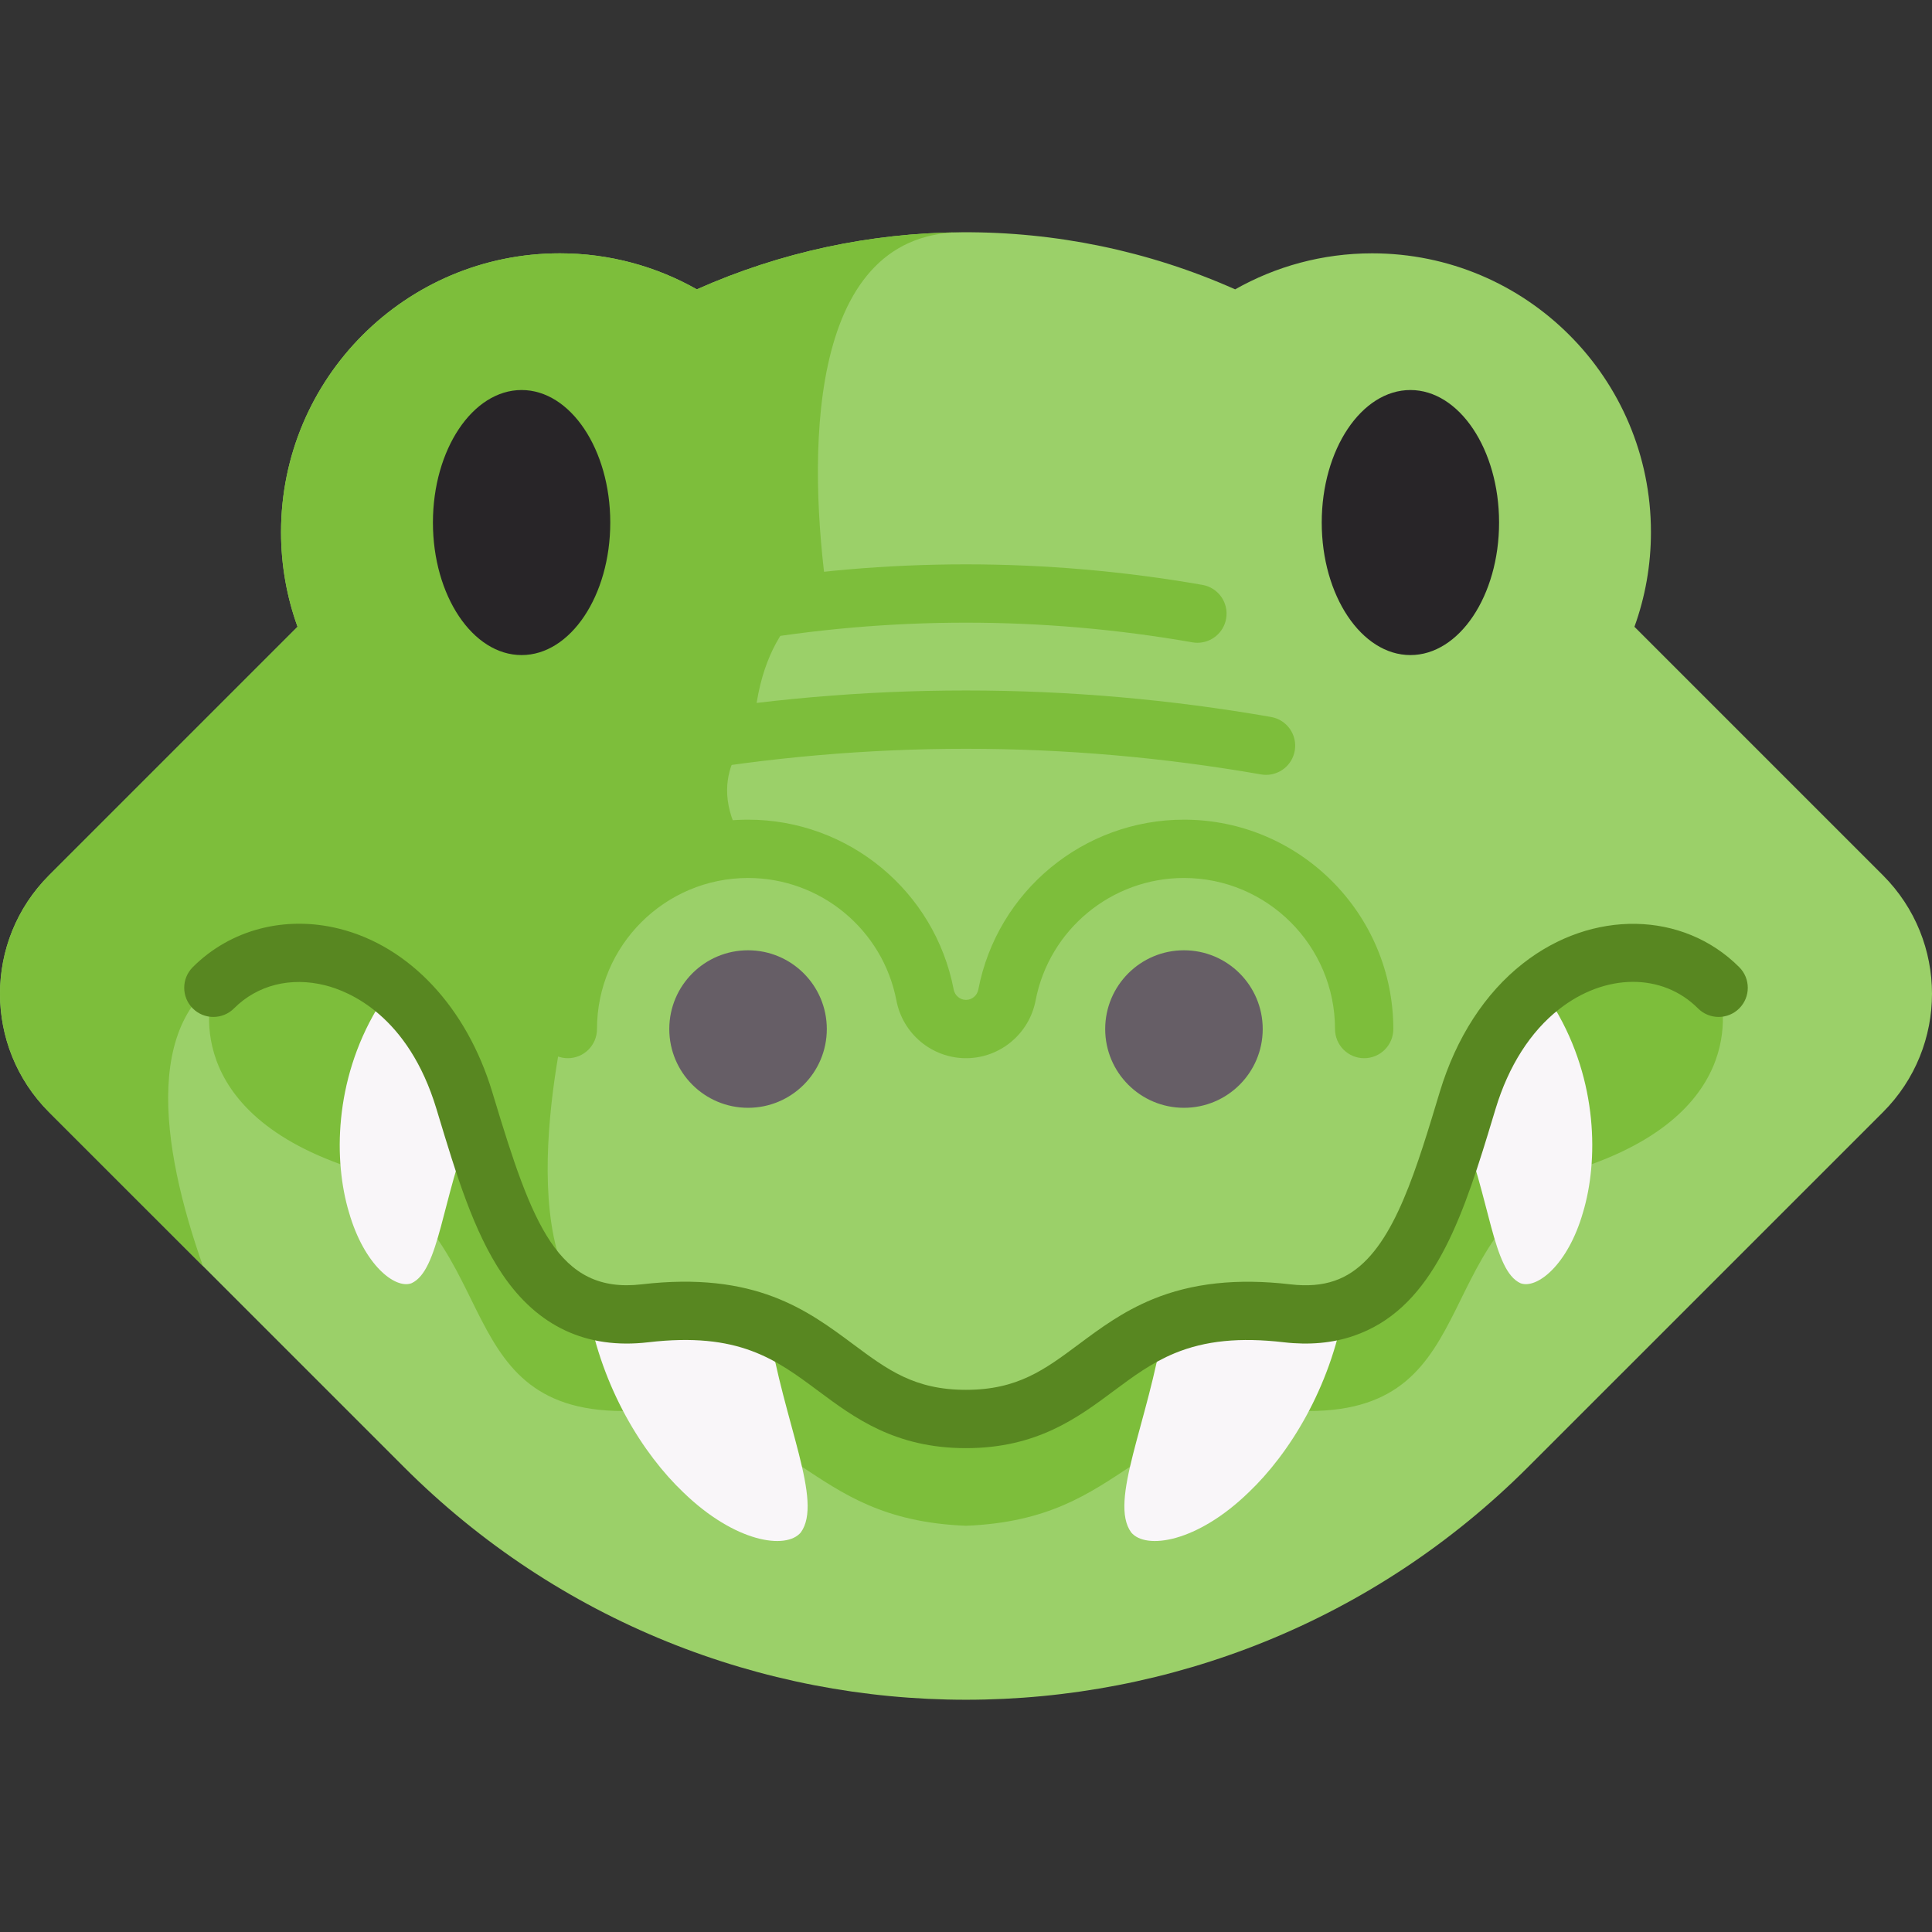 <svg id="Capa_1" enable-background="new 0 0 512 512" height="512" viewBox="0 0 512 512" width="512" xmlns="http://www.w3.org/2000/svg"><rect x="0" y="0" width="512" height="512" fill="#333333" stroke="none"/><g><path d="m499.001 294.743-93.994 93.984c-82.288 82.298-215.725 82.298-298.013 0l-53.218-53.217-40.777-40.766c-17.332-17.333-17.332-45.441 0-62.784l65.855-65.855c-2.834-7.828-4.375-16.278-4.375-25.088 0-40.808 33.072-73.881 73.88-73.881 13.196 0 25.585 3.475 36.309 9.545 22.183-9.876 45.999-14.923 69.836-15.119.155-.011.31-.011.465-.011 24.685-.134 49.402 4.902 72.36 15.13 10.724-6.07 23.113-9.545 36.309-9.545 40.808 0 73.88 33.072 73.88 73.881 0 8.811-1.541 17.26-4.375 25.088l65.855 65.855c17.335 17.343 17.335 45.451.003 62.783z" fill="#9bd069"/><path d="m219.117 157.304s-17.922 6.101-19.401 36.868c0 0-14.768 11.748-1.479 30.776 0 0-33.476-6.019-46.475 36.826 0 0-17.301 63.59 4.002 84.925-.538-.289-17.694-9.917-24.168-29.111-6.577-19.494-15.378-82.567-67.106-61.584-27.457 11.138-21.934 47.664-10.714 79.506l-40.777-40.766c-17.332-17.333-17.332-45.441 0-62.784l65.855-65.855c-2.834-7.828-4.375-16.278-4.375-25.088 0-40.808 33.072-73.881 73.88-73.881 13.196 0 25.585 3.475 36.309 9.545 22.183-9.876 45.999-14.923 69.836-15.119-41.613.445-40.175 61.315-35.387 95.742z" fill="#7dbe3b"/><g fill="#282528"><path d="m138.229 103.361c-12.957 0-23.499 15.755-23.499 35.12s10.542 35.12 23.499 35.12 23.498-15.755 23.498-35.12c.001-19.365-10.541-35.12-23.498-35.12z"/><path d="m373.771 103.361c-12.957 0-23.499 15.755-23.499 35.12s10.542 35.12 23.499 35.12 23.499-15.755 23.499-35.12-10.542-35.12-23.499-35.12z"/></g><circle cx="198.24" cy="272.707" fill="#665e66" r="20.872"/><circle cx="313.76" cy="272.707" fill="#665e66" r="20.872"/><path d="m361.519 280.433c-4.267 0-7.726-3.459-7.726-7.726 0-22.074-17.959-40.033-40.033-40.033-19.176 0-35.712 13.658-39.319 32.476-1.698 8.856-9.453 15.283-18.441 15.283s-16.743-6.428-18.44-15.284c-3.608-18.817-20.144-32.476-39.319-32.476-22.074 0-40.033 17.959-40.033 40.033 0 4.267-3.459 7.726-7.726 7.726s-7.726-3.459-7.726-7.726c0-30.595 24.891-55.486 55.486-55.486 26.575 0 49.494 18.934 54.495 45.02.304 1.588 1.677 2.74 3.264 2.74s2.96-1.152 3.265-2.74c5-26.086 27.92-45.019 54.495-45.019 30.595 0 55.485 24.891 55.485 55.486-.001 4.267-3.46 7.726-7.727 7.726z" fill="#7dbe3b"/><path d="m255.99 404.345c43.771-1.756 42.781-30.413 90.87-30.413s30.501-49.303 74.914-65.391 33.668-46.767 33.668-46.767c-18.325-18.336-54.469-9.938-66.507 29.846-9.473 31.294-17.663 59.94-47.84 56.424-48.719-5.688-48.719 28.005-85.101 28.005s-36.382-33.693-85.101-28.005c-30.177 3.516-38.367-25.13-47.84-56.424-12.038-39.784-48.181-48.181-66.507-29.846 0 0-10.745 30.679 33.668 46.767s26.826 65.391 74.914 65.391 47.099 28.656 90.87 30.413" fill="#7dbe3b"/><g><path d="m212.229 406.101c-3.847 4.654-17.415 2.71-31.138-10.61-10.714-10.187-21.521-27.509-25.316-48.781 4.333 1.499 9.318 2.006 15.119 1.334 14.468-1.686 24.644.093 32.741 3.433 4.106 25.637 14.572 46.372 8.594 54.624z" fill="#f9f6f9"/></g><g><path d="m125.019 298.094v.011c-7.922 19.411-8.573 38.615-15.978 41.966-4.302 1.613-12.534-4.788-16.557-18.78-4.085-13.589-3.961-34.758 7.353-53.838 1.169-2.13 2.43-4.157 3.764-6.071 8.222 6.433 15.285 16.454 19.452 30.239.663 2.171 1.315 4.332 1.966 6.473z" fill="#f9f6f9"/></g><path d="m335.52 205.345c-.441 0-.888-.038-1.338-.117-51.878-9.054-104.486-9.054-156.364 0-4.207.736-8.206-2.079-8.94-6.283s2.079-8.206 6.283-8.94c53.641-9.362 108.037-9.362 161.678 0 4.204.733 7.017 4.736 6.283 8.94-.655 3.755-3.918 6.4-7.602 6.4z" fill="#7dbe3b"/><path d="m317.336 170.341c-.441 0-.888-.038-1.338-.117-39.812-6.949-80.185-6.949-119.997 0-4.208.731-8.206-2.079-8.94-6.283s2.079-8.206 6.283-8.94c41.575-7.257 83.735-7.257 125.311 0 4.204.733 7.017 4.736 6.283 8.94-.655 3.755-3.917 6.4-7.602 6.4z" fill="#7dbe3b"/><g><path d="m299.771 406.101c3.847 4.654 17.415 2.71 31.138-10.61 10.714-10.187 21.521-27.509 25.316-48.781-4.333 1.499-9.318 2.006-15.119 1.334-14.468-1.686-24.644.093-32.741 3.433-4.106 25.637-14.572 46.372-8.594 54.624z" fill="#f9f6f9"/></g><g><path d="m386.981 298.094v.011c7.922 19.411 8.573 38.615 15.978 41.966 4.302 1.613 12.534-4.788 16.557-18.78 4.085-13.589 3.961-34.758-7.353-53.838-1.169-2.13-2.43-4.157-3.764-6.071-8.222 6.433-15.285 16.454-19.452 30.239-.663 2.171-1.315 4.332-1.966 6.473z" fill="#f9f6f9"/></g><path d="m255.995 383.775c-18.767 0-29.568-8.037-39.099-15.128-11.343-8.439-21.136-15.729-45.106-12.93-16.31 1.901-29.318-4.169-38.67-18.038-7.628-11.312-12.198-26.422-17.037-42.419l-.424-1.402c-7.49-24.755-23.117-31.142-29.488-32.74-9.171-2.298-17.976-.069-24.159 6.117-3.017 3.018-7.909 3.02-10.927.003-3.018-3.016-3.02-7.908-.003-10.927 9.969-9.975 24.488-13.78 38.847-10.183 18.588 4.66 33.735 20.829 40.52 43.253l.425 1.404c10.104 33.401 16.906 52.167 39.126 49.582 30.058-3.512 43.905 6.792 56.121 15.881 9.065 6.745 16.225 12.072 29.874 12.072 13.659 0 20.823-5.33 29.894-12.079 5.709-4.247 11.613-8.64 19.527-11.908 10.468-4.318 22.432-5.614 36.585-3.966 4.494.521 8.324.207 11.699-.961 12.953-4.441 19.374-22.255 25.835-43.369.018-.065.036-.13.056-.194l1.966-6.476c4.35-14.387 11.987-26.175 22.082-34.072 18.275-14.335 42.367-13.909 57.281 1.017 3.016 3.019 3.014 7.911-.005 10.927s-7.91 3.014-10.927-.005c-9.45-9.458-24.591-9.367-36.819.225-7.582 5.932-13.397 15.057-16.825 26.395l-1.909 6.289c-.02.073-.041.145-.063.218-7.742 25.325-15.768 46.843-35.639 53.655-5.517 1.908-11.753 2.484-18.514 1.7-11.639-1.355-20.821-.434-28.906 2.9-6.13 2.532-11.021 6.171-16.198 10.022-9.537 7.097-20.343 15.137-39.12 15.137z" fill="#588721"/></g></svg>